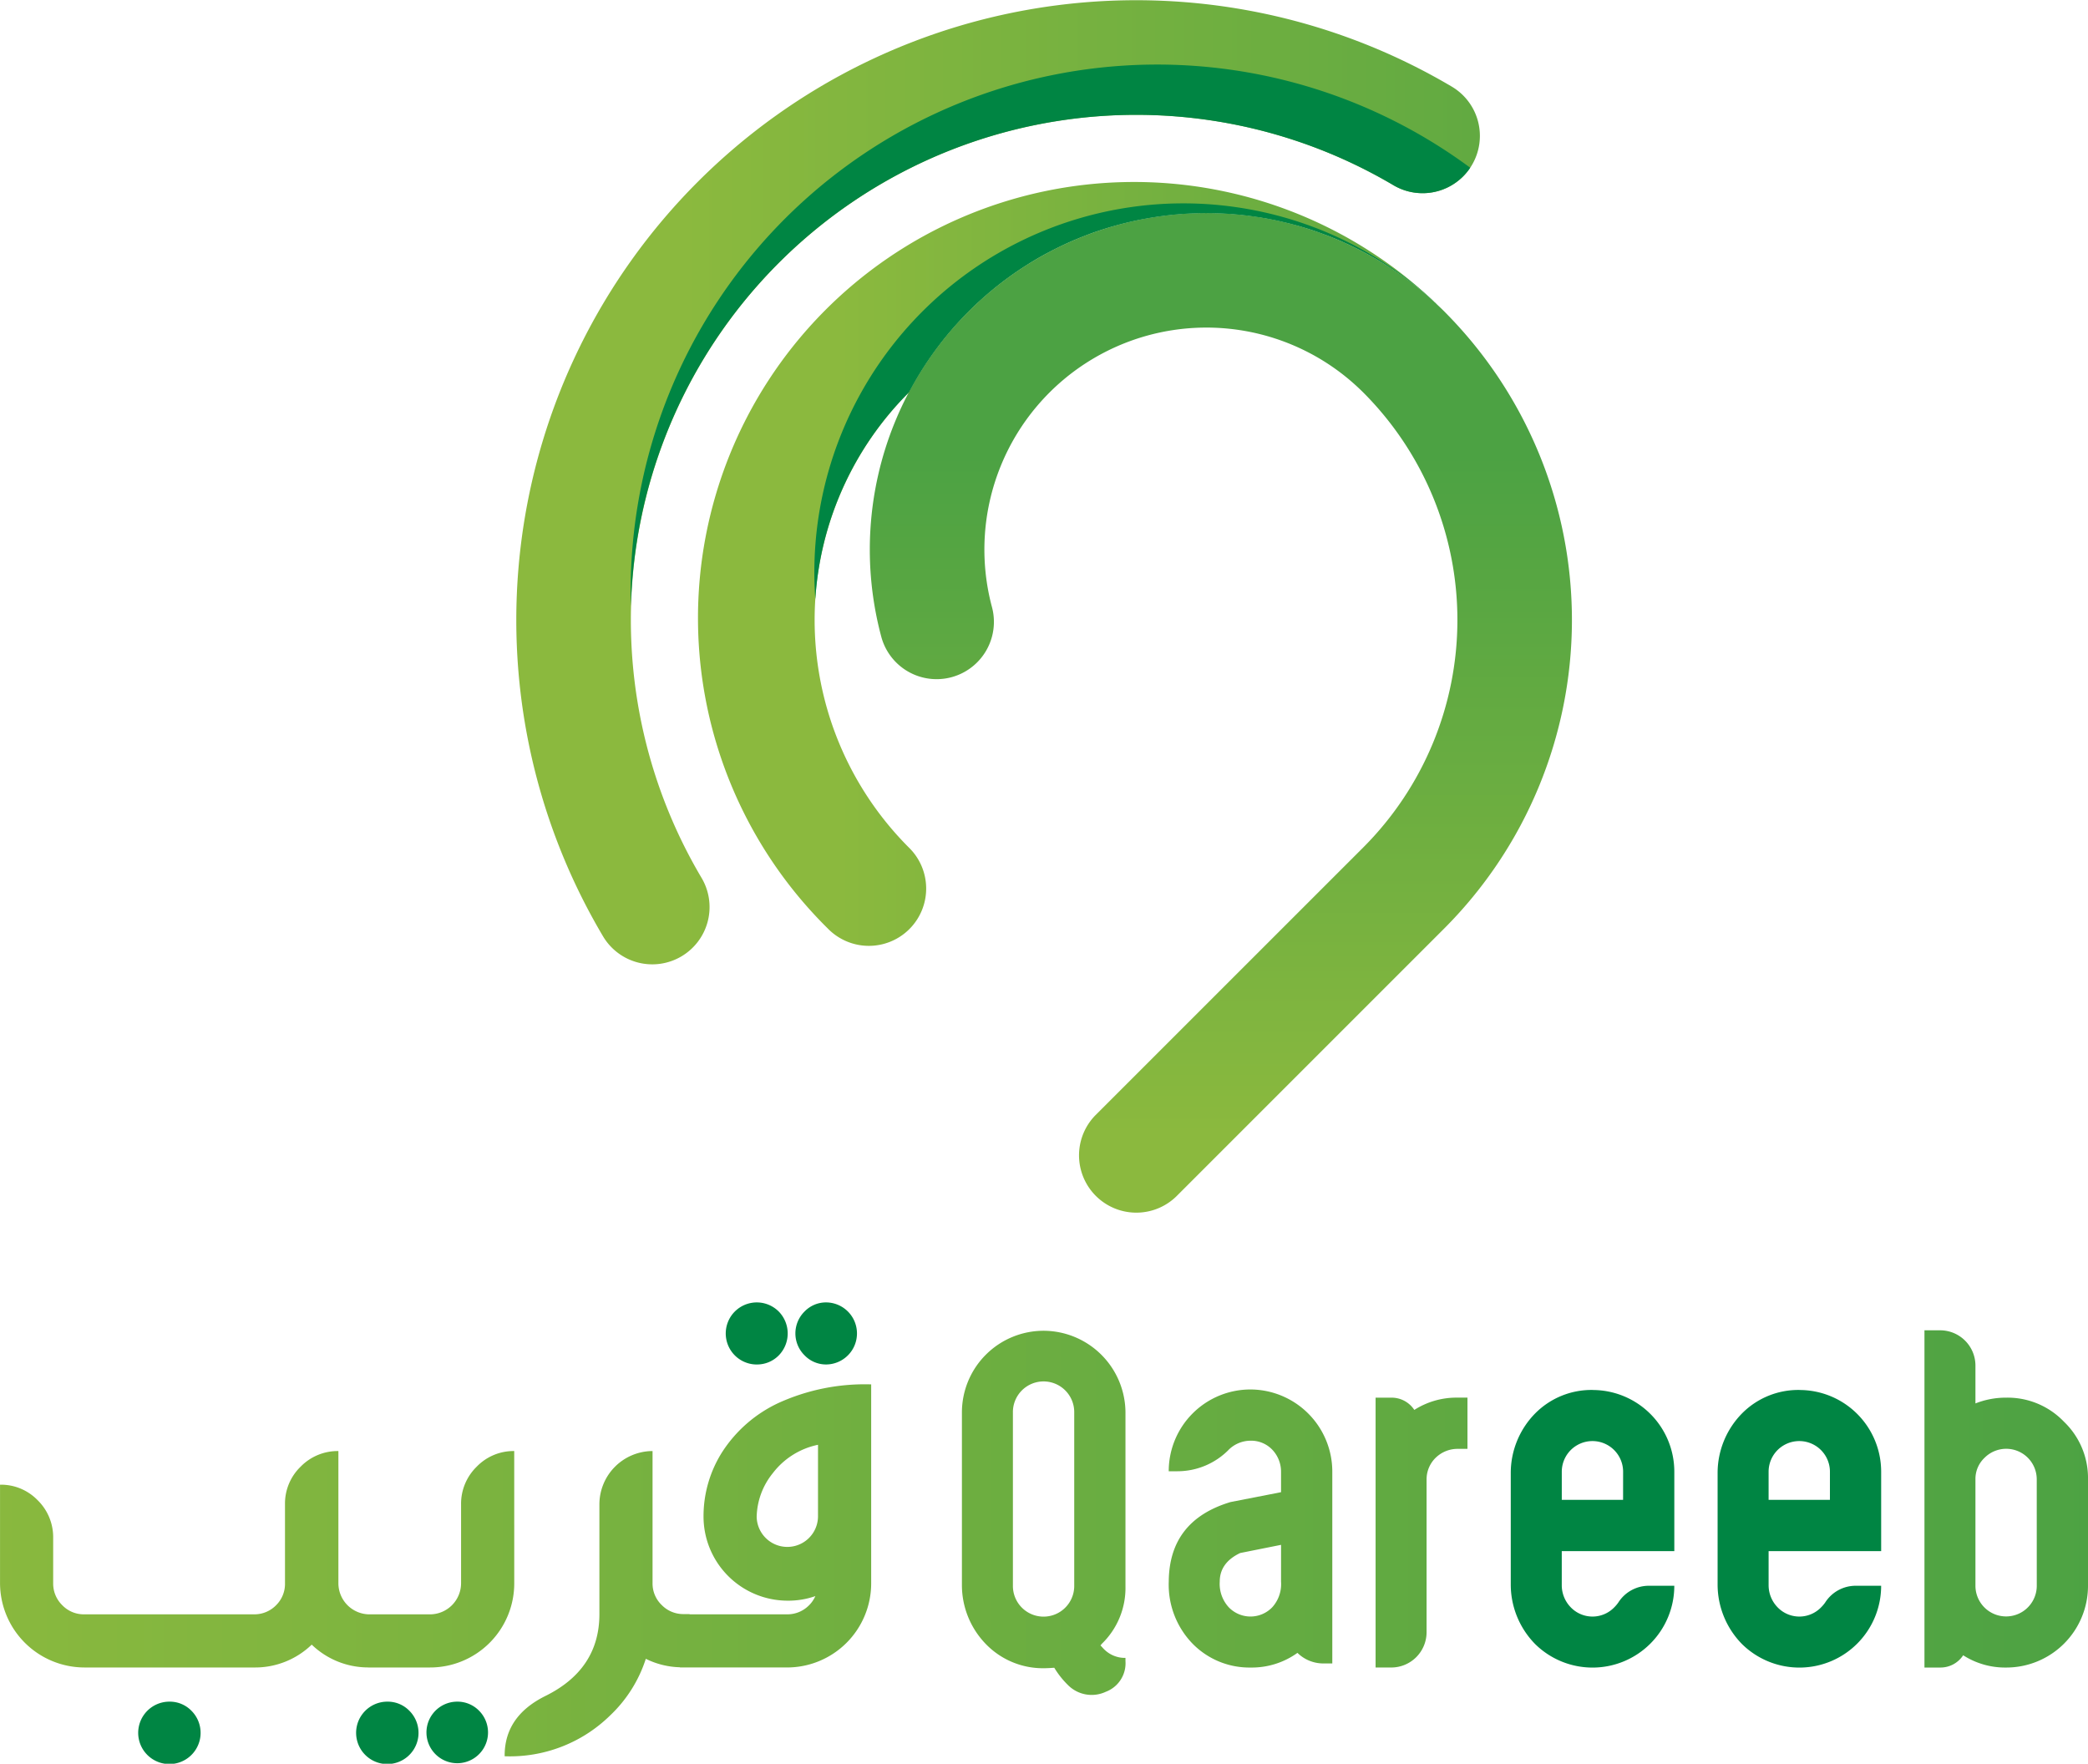 <svg xmlns="http://www.w3.org/2000/svg" xmlns:xlink="http://www.w3.org/1999/xlink" width="297.826" height="251.562" viewBox="0 0 297.826 251.562">
  <defs>
    <linearGradient id="linear-gradient" x1="0.19" y1="0.506" x2="1.377" y2="0.506" gradientUnits="objectBoundingBox">
      <stop offset="0" stop-color="#8bb93e"/>
      <stop offset="1" stop-color="#4ca243"/>
    </linearGradient>
    <linearGradient id="linear-gradient-2" x1="0.594" y1="0.923" x2="0.594" y2="0.242" xlink:href="#linear-gradient"/>
    <linearGradient id="linear-gradient-3" x1="0.172" y1="0.423" x2="1.435" y2="0.423" xlink:href="#linear-gradient"/>
    <linearGradient id="linear-gradient-4" x1="-0.146" y1="0.5" x2="4.135" y2="0.5" xlink:href="#linear-gradient"/>
    <linearGradient id="linear-gradient-5" x1="-1.581" y1="0.5" x2="4.424" y2="0.5" xlink:href="#linear-gradient"/>
    <linearGradient id="linear-gradient-6" x1="-6.34" y1="0.5" x2="7.12" y2="0.5" xlink:href="#linear-gradient"/>
    <linearGradient id="linear-gradient-7" x1="-7.605" y1="0.5" x2="5.855" y2="0.5" xlink:href="#linear-gradient"/>
    <linearGradient id="linear-gradient-8" x1="-15.789" y1="0.5" x2="8.171" y2="0.5" xlink:href="#linear-gradient"/>
    <linearGradient id="linear-gradient-9" x1="-12.226" y1="0.5" x2="1.234" y2="0.5" xlink:href="#linear-gradient"/>
  </defs>
  <g id="Group_177" data-name="Group 177" transform="translate(-272.032 -100.29)">
    <g id="Group_18" data-name="Group 18">
      <g id="Group_10" data-name="Group 10">
        <path id="Path_82" data-name="Path 82" d="M477.089,143.794a47.962,47.962,0,0,0-75.413,12.456l-.036.036a45.912,45.912,0,0,0,0,64.859A8.173,8.173,0,1,1,390.082,232.7a62.2,62.2,0,0,1,87.007-88.909Z" fill="url(#linear-gradient)"/>
      </g>
      <g id="Group_11" data-name="Group 11">
        <path id="Path_83" data-name="Path 83" d="M478.056,144.729c.1.1.2.2.294.3a62.268,62.268,0,0,1-.294,87.669l-38.208,38.208a8.173,8.173,0,0,1-11.558-11.558L466.5,221.145a45.914,45.914,0,0,0,0-64.859c-.216-.215-.431-.42-.652-.63a31.665,31.665,0,0,0-52.324,31.226,8.172,8.172,0,0,1-15.792,4.214,48.009,48.009,0,0,1,79.358-47.3C477.415,144.1,477.741,144.414,478.056,144.729Z" fill="url(#linear-gradient-2)"/>
      </g>
      <g id="Group_12" data-name="Group 12">
        <path id="Path_84" data-name="Path 84" d="M481.975,123.841a8.312,8.312,0,0,1-1.255,1.613,8.167,8.167,0,0,1-9.945,1.245,72.073,72.073,0,0,0-98.723,98.723A8.17,8.17,0,1,1,358,233.759,88.411,88.411,0,0,1,479.112,112.646,8.165,8.165,0,0,1,481.975,123.841Z" fill="url(#linear-gradient-3)"/>
      </g>
      <g id="Group_15" data-name="Group 15">
        <g id="Group_14" data-name="Group 14">
          <g id="Group_13" data-name="Group 13">
            <path id="Path_85" data-name="Path 85" d="M476.659,143.4l.131.131a1.273,1.273,0,0,0,.126.1A2.731,2.731,0,0,0,476.659,143.4Z" fill="#008543"/>
            <path id="Path_86" data-name="Path 86" d="M476.659,143.4c-.547-.505-1.1-.993-1.66-1.461-.6-.52-1.219-1.009-1.85-1.481-.94-.72-1.9-1.393-2.879-2.028-.651-.431-1.313-.841-1.98-1.224-1.245-.73-2.522-1.4-3.814-2-.147-.073-.289-.141-.441-.2-.631-.294-1.261-.568-1.907-.825-.363-.152-.731-.289-1.1-.425s-.715-.263-1.072-.389c-.72-.258-1.439-.484-2.17-.7-.362-.11-.725-.21-1.092-.305s-.725-.2-1.093-.283-.736-.179-1.109-.258q-.693-.157-1.386-.283c-.279-.058-.552-.111-.831-.148-.367-.073-.735-.126-1.113-.178a46.256,46.256,0,0,0-6.546-.515c-.383-.005-.762-.005-1.135,0a47.171,47.171,0,0,0-6.771.562c-.373.058-.752.121-1.125.189s-.746.137-1.113.21a49.165,49.165,0,0,0-6.756,1.892c-.337.126-.673.252-1,.383-1.45.557-2.873,1.193-4.271,1.9-.315.157-.63.325-.94.488-.715.378-1.413.772-2.107,1.193-.3.178-.609.367-.9.557a47.882,47.882,0,0,0-16.817,18.182l-.036.036a45.7,45.7,0,0,0-13.318,29.467,52.637,52.637,0,0,1,87.769-42.894l.006.005C476.291,143.037,476.475,143.211,476.659,143.4Z" fill="#008543"/>
          </g>
        </g>
      </g>
      <g id="Group_17" data-name="Group 17">
        <g id="Group_16" data-name="Group 16">
          <path id="Path_87" data-name="Path 87" d="M481.739,124.214a8.382,8.382,0,0,1-1.019,1.24,8.167,8.167,0,0,1-9.945,1.245,72.106,72.106,0,0,0-108.757,60.036,75.1,75.1,0,0,1,119.721-62.521Z" fill="#008543"/>
        </g>
      </g>
    </g>
    <g id="Group_21" data-name="Group 21">
      <g id="Group_19" data-name="Group 19">
        <path id="Path_88" data-name="Path 88" d="M296.217,343a4.451,4.451,0,1,0,3.121,1.3A4.3,4.3,0,0,0,296.217,343Z" fill="#008543"/>
        <path id="Path_89" data-name="Path 89" d="M337.215,343a4.391,4.391,0,1,0,3.156,1.3A4.3,4.3,0,0,0,337.215,343Z" fill="#008543"/>
        <path id="Path_90" data-name="Path 90" d="M327.3,343a4.451,4.451,0,1,0,3.122,1.3A4.3,4.3,0,0,0,327.3,343Z" fill="#008543"/>
        <path id="Path_91" data-name="Path 91" d="M345.379,307.256a7.3,7.3,0,0,0-5.351,2.23,7.379,7.379,0,0,0-2.23,5.386v11.252a4.449,4.449,0,0,1-4.425,4.425h-8.649a4.449,4.449,0,0,1-4.425-4.425V307.256a7.381,7.381,0,0,0-5.386,2.23,7.306,7.306,0,0,0-2.23,5.351v11.287a4.274,4.274,0,0,1-1.269,3.122,4.327,4.327,0,0,1-3.156,1.3H284.039a4.251,4.251,0,0,1-3.122-1.3,4.3,4.3,0,0,1-1.3-3.122V319.64a7.38,7.38,0,0,0-2.229-5.385,7.272,7.272,0,0,0-5.352-2.2v14.065a12.063,12.063,0,0,0,12.007,12.006h24.219a11.623,11.623,0,0,0,8.233-3.258,11.6,11.6,0,0,0,8.1,3.252v.006h8.782a12,12,0,0,0,12.006-12.006Z" fill="url(#linear-gradient-4)"/>
        <path id="Path_92" data-name="Path 92" d="M383.084,300.395a19.226,19.226,0,0,0-7.994,6.93,17.063,17.063,0,0,0-2.709,9.3,12.006,12.006,0,0,0,11.972,11.973,11.663,11.663,0,0,0,3.978-.652,4.2,4.2,0,0,1-.891,1.3,4.329,4.329,0,0,1-3.157,1.3H370.39v-.034h-.858a4.307,4.307,0,0,1-3.122-1.3,4.243,4.243,0,0,1-1.3-3.121V307.256a7.612,7.612,0,0,0-7.581,7.581v15.678c0,5.248-2.574,9.159-7.753,11.7-3.842,1.921-5.763,4.734-5.763,8.474v.1a20.414,20.414,0,0,0,15.024-5.8,19.222,19.222,0,0,0,5.112-8.1,11.6,11.6,0,0,0,4.873,1.208v.027h15.264a12,12,0,0,0,12.008-12.006v-28.37A29.7,29.7,0,0,0,383.084,300.395Zm5.625,16.226a4.374,4.374,0,0,1-8.747,0,10.252,10.252,0,0,1,2.3-6.209,10.855,10.855,0,0,1,6.449-4.048Z" fill="url(#linear-gradient-5)"/>
        <path id="Path_93" data-name="Path 93" d="M389.909,294.907a4.426,4.426,0,0,0,0-8.851,4.246,4.246,0,0,0-3.121,1.3,4.388,4.388,0,0,0,0,6.243A4.246,4.246,0,0,0,389.909,294.907Z" fill="#008543"/>
        <path id="Path_94" data-name="Path 94" d="M379.962,294.907a4.324,4.324,0,0,0,3.156-1.3,4.474,4.474,0,0,0,0-6.243,4.427,4.427,0,1,0-3.156,7.547Z" fill="#008543"/>
      </g>
      <g id="Group_20" data-name="Group 20">
        <path id="Path_95" data-name="Path 95" d="M420.9,290.1a11.654,11.654,0,0,0-11.663,11.664v24.6a12.055,12.055,0,0,0,3.5,8.509,11.332,11.332,0,0,0,8.164,3.361c.515,0,.995-.034,1.51-.069a12.441,12.441,0,0,0,1.921,2.436l.068.069a4.761,4.761,0,0,0,5.352.926,4.355,4.355,0,0,0,2.813-4.391v-.446a4.194,4.194,0,0,1-3.087-1.269c-.172-.172-.309-.344-.481-.515l.1-.1c.035-.035.035-.07.069-.1a11.079,11.079,0,0,0,3.4-8.2v-24.8A11.713,11.713,0,0,0,420.9,290.1Zm4.357,36.466a4.374,4.374,0,0,1-8.747,0v-24.8a4.374,4.374,0,1,1,8.747,0Z" fill="url(#linear-gradient-6)"/>
        <path id="Path_96" data-name="Path 96" d="M450.4,298.474a11.654,11.654,0,0,0-11.664,11.664h1.235a10.265,10.265,0,0,0,7.376-3.122c0-.034,0-.034.034-.034a4.45,4.45,0,0,1,2.984-1.2,4.163,4.163,0,0,1,3.225,1.372,4.547,4.547,0,0,1,1.166,3.054v2.916l-7.2,1.406c-5.831,1.749-8.782,5.523-8.816,11.355a12.08,12.08,0,0,0,3.4,8.85,11.346,11.346,0,0,0,8.268,3.4,11.149,11.149,0,0,0,6.689-2.093,5.255,5.255,0,0,0,3.67,1.51h1.3V310.138A11.715,11.715,0,0,0,450.4,298.474Zm4.356,27.41a4.92,4.92,0,0,1-1.269,3.67,4.307,4.307,0,0,1-6.175,0,4.938,4.938,0,0,1-1.3-3.67c0-1.784.96-3.156,2.916-4.083l5.831-1.166Z" fill="url(#linear-gradient-7)"/>
        <path id="Path_97" data-name="Path 97" d="M473.765,301.39a3.867,3.867,0,0,0-3.259-1.749h-2.264V338.13h2.23a5.038,5.038,0,0,0,5.043-5.042V311.3a4.291,4.291,0,0,1,1.407-3.19,4.478,4.478,0,0,1,3.052-1.166h1.373v-7.307h-1.441A11.16,11.16,0,0,0,473.765,301.39Z" fill="url(#linear-gradient-8)"/>
        <path id="Path_98" data-name="Path 98" d="M499.186,298.543a11.293,11.293,0,0,0-8.164,3.328,12.11,12.11,0,0,0-3.5,8.507V326.3a12.11,12.11,0,0,0,3.5,8.507,11.663,11.663,0,0,0,19.827-8.335h-3.6a5.152,5.152,0,0,0-4.391,2.4,5.215,5.215,0,0,1-.583.686,4.314,4.314,0,0,1-6.278-.1,4.512,4.512,0,0,1-1.2-3.052v-4.872h16.054v-11.32a11.653,11.653,0,0,0-11.663-11.664Zm4.357,15.677H494.8v-4.013a4.374,4.374,0,1,1,8.748,0Z" fill="#008543"/>
        <path id="Path_99" data-name="Path 99" d="M528.69,298.543a11.293,11.293,0,0,0-8.164,3.328,12.11,12.11,0,0,0-3.5,8.507V326.3a12.11,12.11,0,0,0,3.5,8.507,11.663,11.663,0,0,0,19.827-8.335h-3.6a5.152,5.152,0,0,0-4.391,2.4,5.217,5.217,0,0,1-.583.686,4.314,4.314,0,0,1-6.278-.1,4.517,4.517,0,0,1-1.2-3.052v-4.872h16.054v-11.32a11.653,11.653,0,0,0-11.663-11.664Zm4.357,15.677H524.3v-4.013a4.374,4.374,0,1,1,8.748,0Z" fill="#008543"/>
        <path id="Path_100" data-name="Path 100" d="M566.427,303.071a11.112,11.112,0,0,0-8.233-3.43,11.751,11.751,0,0,0-4.391.823v-5.386a5.038,5.038,0,0,0-5.042-5.043h-2.23v48.1h2.264a3.865,3.865,0,0,0,3.258-1.75,11.074,11.074,0,0,0,6.141,1.75,11.654,11.654,0,0,0,11.664-11.663V311.3A11.111,11.111,0,0,0,566.427,303.071Zm-3.876,23.4a4.374,4.374,0,0,1-8.748,0V311.235a4.13,4.13,0,0,1,1.3-3.018,4.357,4.357,0,0,1,7.444,3.087Z" fill="url(#linear-gradient-9)"/>
      </g>
    </g>
  </g>
</svg>
